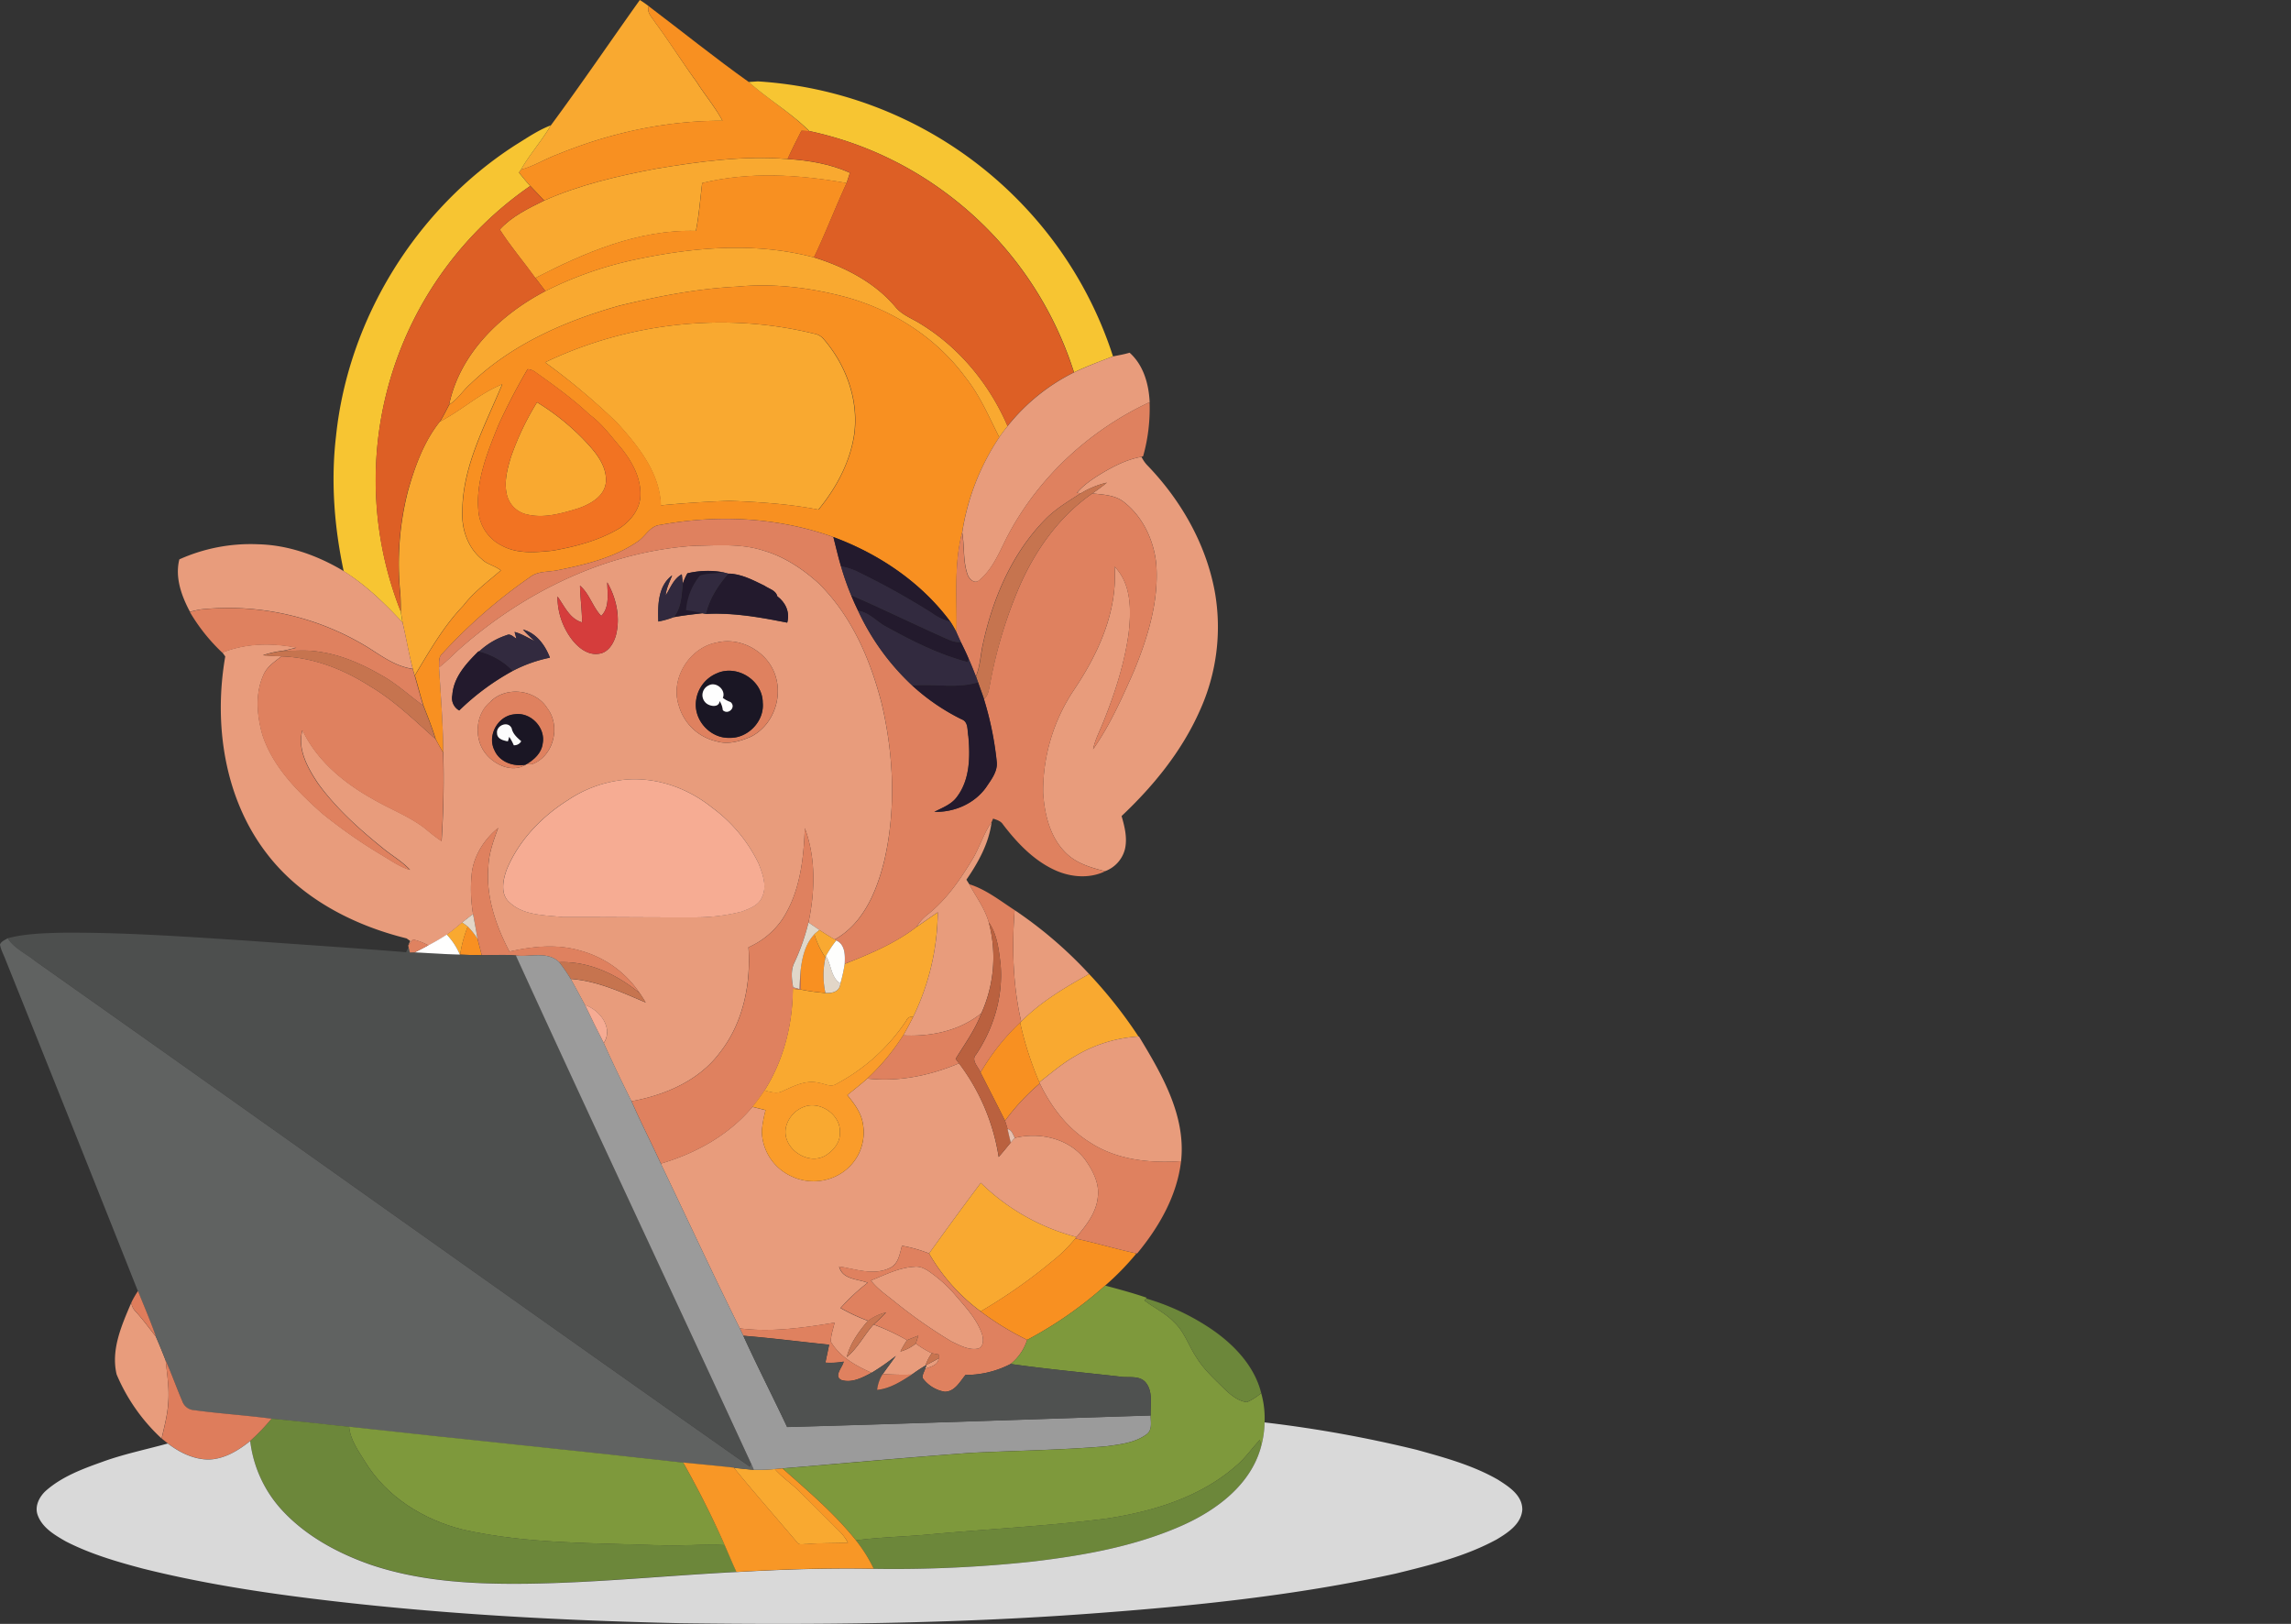 <svg xmlns="http://www.w3.org/2000/svg" viewBox="0 0 894.13 633.72"><rect x="0" y="0" width="894.13" height="633.72" fill="#333333" stroke="none"/><defs><style>.cls-1{fill:#f9a930;}.cls-2{fill:#f89021;}.cls-3{fill:#f7c532;}.cls-4{fill:#dd5f25;}.cls-5{fill:#e89c7c;}.cls-6{fill:#f27322;}.cls-7{fill:#df815f;}.cls-8{fill:#c6744f;}.cls-9{fill:#231a2d;}.cls-10{fill:#322a3f;}.cls-11{fill:#22192c;}.cls-12{fill:#31293e;}.cls-13{fill:#d53d3c;}.cls-14{fill:#1a1624;}.cls-15{fill:#fefefe;}.cls-16{fill:#fcfcfc;}.cls-17{fill:#f6ac93;}.cls-18{fill:#e2d6c8;}.cls-19{fill:#e0d7c9;}.cls-20{fill:#ba613f;}.cls-21{fill:#f9a931;}.cls-22{fill:#4d4f4e;}.cls-23{fill:#fffffe;}.cls-24{fill:#606261;}.cls-25{fill:#df8260;}.cls-26{fill:#fefefd;}.cls-27{fill:#9b9b9b;}.cls-28{fill:#f6ab93;}.cls-29{fill:#fa9c2a;}.cls-30{fill:#e6c0af;}.cls-31{fill:#7e993c;}.cls-32{fill:#df7d5c;}.cls-33{fill:#6c873a;}.cls-34{fill:#c87652;}.cls-35{fill:#4f5150;}.cls-36{fill:#cb7854;}.cls-37{fill:#c77450;}.cls-38{fill:#de7d5c;}.cls-39{fill:#df815e;}.cls-40{fill:#d9d9d9;}.cls-41{fill:#f89726;}</style></defs><g id="Layer_2" data-name="Layer 2"><g id="Layer_1-2" data-name="Layer 1"><path class="cls-1" d="M215,48.91C226.87,32.84,238.11,16.28,249.71,0a37.81,37.81,0,0,1,3.5,2.44c-.94,2.34,1.17,4.18,2.26,6,5.72,7.7,10.8,15.84,16.43,23.6,3.23,5.12,7.2,9.74,10.06,15.09-22-.07-43.91,4.72-64.24,13.07-4.91,1.76-9.33,4.67-14.4,6C206.77,60.15,211.48,54.94,215,48.91Z"/><path class="cls-1" d="M256.35,65.8c16.82-2.8,34-5.13,51-3.73,8.32.51,16.71,1.91,24.36,5.37-.42,1.33-.84,2.65-1.3,4-18.58-3.3-37.89-4.52-56.38,0-.77,6.23-1.21,12.51-2.45,18.68-22.24-.61-43.27,8.37-62.66,18.37-4.54-6.36-9.69-12.33-13.87-18.91,4.69-5.17,11.13-8.23,17.28-11.29C226.37,72.06,241.36,68.61,256.35,65.8Z"/><path class="cls-1" d="M245.49,101.84c23.6-5.25,48.53-7.68,72.19-1.39,11.87,3.69,23.52,9.58,31.68,19.2,2.59,3.28,6.68,4.63,10.09,6.84,15.11,9.26,26.8,23.6,33.8,39.81-1.13,1.41-2.23,2.85-3.25,4.35-4.05-8-7.58-16.39-13.25-23.44-11.32-15.44-28.32-26.25-46.69-31.29-13.74-3.66-28.13-5.45-42.33-4.06-15.57.75-30.92,3.79-46,7.41-21.24,6-42.19,15.13-58.23,30.64-2.89,2.51-4.92,6-8.2,8,4.18-20,20.09-35.2,37.6-44.33A144.24,144.24,0,0,1,245.49,101.84Z"/><path class="cls-1" d="M212.75,141.41c32.33-15.49,70.14-19.77,105-11.17a6.13,6.13,0,0,1,3.8,2.25c8.59,10,13.53,23.5,11.83,36.73-1.53,11-7,21.13-14,29.66-11.44-2.22-23.09-3-34.72-3.42q-13.41.45-26.77,1.75c-.41-12.74-8.86-23.13-17-32.14A260.2,260.2,0,0,0,212.75,141.41Z"/><path class="cls-1" d="M171.67,164.52c8.4-4.32,15.48-11,24.29-14.55-6.58,15.87-15.36,31.65-15.54,49.29-.39,7,2,14.32,7.49,18.86,2.07,2.18,5.28,2.59,7.5,4.5-5.06,4.36-10.51,8.38-14.62,13.73-7.72,8.05-13.24,17.79-18.95,27.27-.18-.64-.55-1.92-.73-2.57-1.57-6-2.6-12.11-4-18.13-.22-1.45-.45-2.89-.68-4.33,0-2.43,0-4.87-.21-7.29a114.6,114.6,0,0,1,3-39.65C161.91,182.09,165.39,172.37,171.67,164.52Z"/><path class="cls-1" d="M199.47,178.19A107.67,107.67,0,0,1,209.59,157a92.61,92.61,0,0,1,18,14.34c4.37,4.57,9.37,10.06,8.88,16.85-.51,5.55-6.07,8.56-10.77,10.21-6.33,1.91-13.08,3.94-19.71,2.44a10.31,10.31,0,0,1-8.13-7.58C196.59,188.2,198,183,199.47,178.19Z"/><path class="cls-1" d="M357.62,361.79c2.81-1.89,5.56-3.86,8.36-5.75a95,95,0,0,1-9.6,40.82,2.2,2.2,0,0,0-2.64,1.4A74.71,74.71,0,0,1,326.46,423c-2.18,1.49-4.63-.1-6.91-.42-5-1.24-9.79,1.28-14.22,3.3-2.26,1.12-4.73.23-7-.3,7.48-11.78,11-25.81,11.08-39.7l3.06.28a76.59,76.59,0,0,0,9.66,1.34c2.76.22,5.56-.48,5.87-3.67a60.92,60.92,0,0,0,1.66-7.67C339.42,372.3,349.23,368.2,357.62,361.79Z"/><path class="cls-1" d="M174.36,364.7c2.1-1.46,4-3.14,6-4.74q1.11.78,2.22,1.62a49.5,49.5,0,0,0-3,11h-.09A26.31,26.31,0,0,0,174.36,364.7Z"/><path class="cls-1" d="M398.54,398.63c7.68-7.69,17.08-13.29,26.51-18.53a176.89,176.89,0,0,1,19.27,24.39,54.45,54.45,0,0,0-24.63,7.62c-5.07,2.86-9.48,6.69-14.06,10.25a129.1,129.1,0,0,1-7.5-23.32Z"/><path class="cls-1" d="M315.06,431.55c6.1-1.34,13.31,4.14,12.72,10.67.13,3.63-2.52,6.72-5.4,8.6-6.86,4.32-17.1-2.58-15.71-10.58A11.21,11.21,0,0,1,315.06,431.55Z"/><path class="cls-1" d="M362.6,489.15q9.94-13.87,20.19-27.55a83.47,83.47,0,0,0,37.35,21.13l-.47.59a55.72,55.72,0,0,1-9,8.87,206.47,206.47,0,0,1-27.93,19.57A74.17,74.17,0,0,1,362.6,489.15Z"/><path class="cls-1" d="M286.4,572.78c2.59.28,5.18.58,7.79.79a75.15,75.15,0,0,0,8.21-.27c3,3.38,6.86,5.91,10.06,9.13q7.8,7.76,15.56,15.55a17.35,17.35,0,0,1,2.91,4.07c-5.41.24-10.83.08-16.22.54-1.19-.09-2.78.53-3.59-.66C302.88,592.21,294.45,582.65,286.4,572.78Z"/><path class="cls-2" d="M255.47,8.44c-1.09-1.82-3.2-3.66-2.26-6,13,9.83,25.72,20.1,39,29.55,7.54,6.8,16.44,11.94,23.58,19.19l-3-.14c-1.87,3.64-3.72,7.29-5.39,11-17.08-1.4-34.22.93-51,3.73-15,2.81-30,6.26-44,12.47-1.8-1.91-3.65-3.77-5.44-5.69-1.56-1.67-3-3.46-4.41-5.24l.8-1.14c5.07-1.33,9.49-4.24,14.4-6,20.33-8.35,42.22-13.14,64.24-13.07-2.86-5.35-6.83-10-10.06-15.09C266.27,24.28,261.19,16.14,255.47,8.44Z"/><path class="cls-2" d="M274.07,71.42c18.49-4.54,37.8-3.32,56.38,0C326,81,322.26,90.92,317.68,100.45c-23.66-6.29-48.59-3.86-72.19,1.39a144.24,144.24,0,0,0-32.63,11.76c-1.3-1.71-2.61-3.42-3.9-5.13,19.39-10,40.42-19,62.66-18.37C272.86,83.93,273.3,77.65,274.07,71.42Z"/><path class="cls-2" d="M287.73,111.86c14.2-1.39,28.59.4,42.33,4.06,18.37,5,35.37,15.85,46.69,31.29,5.67,7,9.2,15.43,13.25,23.44a92,92,0,0,0-14.5,37.16c-3.29,12.75-1.9,26-2.18,39a39.9,39.9,0,0,0-2.4-4.17c-11.37-15.36-27.87-26.47-45.68-33.06-21.57-7.74-45.16-8.86-67.61-4.73-4,.39-5.7,4.52-8.79,6.51-9.21,6.32-20.28,8.95-31.07,11.14-3.7.81-7.92.26-11,2.77a204.59,204.59,0,0,0-34.16,29.81c-1.57,1.37-1.16,3.58-1.27,5.43.72,11.06,1.57,22.13,1.68,33.23-1.08-1.76-2.08-3.55-3-5.37-1.33-4.44-3.08-8.73-4.75-13.05-1.21-3.87-2.19-7.81-3.35-11.7,5.71-9.48,11.23-19.22,18.95-27.27,4.11-5.35,9.56-9.37,14.62-13.73-2.22-1.91-5.43-2.32-7.5-4.5-5.53-4.54-7.88-11.88-7.49-18.86.18-17.64,9-33.42,15.54-49.29-8.81,3.56-15.89,10.23-24.29,14.55,1.32-2.13,2.41-4.38,3.59-6.59,3.28-2.07,5.31-5.51,8.2-8,16-15.51,37-24.69,58.23-30.64C256.81,115.65,272.16,112.61,287.73,111.86Zm-75,29.55A260.2,260.2,0,0,1,241,165.07c8.15,9,16.6,19.4,17,32.14q13.35-1.32,26.77-1.75c11.63.44,23.28,1.2,34.72,3.42,7-8.53,12.42-18.65,14-29.66,1.7-13.23-3.24-26.72-11.83-36.73a6.13,6.13,0,0,0-3.8-2.25C282.89,121.64,245.08,125.92,212.75,141.41Zm-6.84,2.67A237.27,237.27,0,0,0,194.47,166c-4.25,10.57-8.82,21.67-7.76,33.29A16.54,16.54,0,0,0,196,213c6,3.25,13.09,2.58,19.61,1.92,9.07-1.59,18.21-4,26.16-8.74,4.32-2.84,8.05-7.46,8.17-12.83.24-7-3.37-13.37-7.62-18.62-3.89-4.47-7.36-9.38-12.21-12.88-6.57-6.22-13.94-11.5-21.29-16.73A5.47,5.47,0,0,0,205.91,144.08Z"/><path class="cls-2" d="M179.57,372.54a49.5,49.5,0,0,1,3-11,28.3,28.3,0,0,1,3.81,4.84c.53,2.13,1.08,4.24,1.64,6.36C185.22,372.74,182.39,372.67,179.57,372.54Z"/><path class="cls-2" d="M312.52,378.13c.61-4.84,1.83-9.92,5.31-13.55a33.77,33.77,0,0,0,4.32,9.12,32,32,0,0,0,0,13.77,76.59,76.59,0,0,1-9.66-1.34C312.42,383.46,312.36,380.79,312.52,378.13Z"/><path class="cls-2" d="M382.68,418.53A88,88,0,0,1,398.13,399a129.1,129.1,0,0,0,7.5,23.32l.21.45a83.64,83.64,0,0,0-13.59,14.6C389.11,431.09,385.88,424.82,382.68,418.53Z"/><path class="cls-2" d="M419.67,483.32c8,1.68,15.86,4.11,23.88,5.82a105,105,0,0,1-12.23,12.55,153.2,153.2,0,0,1-30.44,21.19,112.89,112.89,0,0,1-18.17-11.12,206.47,206.47,0,0,0,27.93-19.57A55.72,55.72,0,0,0,419.67,483.32Z"/><path class="cls-3" d="M292.21,32l3.54-.24A156.23,156.23,0,0,1,402,83a154.05,154.05,0,0,1,32.38,56.06c-5.12,2-10.28,3.85-15.2,6.26a139.88,139.88,0,0,0-52-71.49,137,137,0,0,0-51.32-22.69C308.65,43.93,299.75,38.79,292.21,32Z"/><path class="cls-3" d="M201.18,56.59c4.48-2.76,8.86-5.8,13.8-7.68-3.5,6-8.21,11.24-11.66,17.29l-.8,1.14c1.42,1.78,2.85,3.57,4.41,5.24a139.4,139.4,0,0,0-50.54,166c.23,1.44.46,2.88.68,4.33-6.92-7.46-14.28-14.59-22.93-20-3.68-17.27-5.07-35.12-3-52.7C135.9,124.36,162.46,81.49,201.18,56.59Z"/><path class="cls-4" d="M312.78,51l3,.14a137,137,0,0,1,51.32,22.69,139.88,139.88,0,0,1,52,71.49,76.48,76.48,0,0,0-25.89,20.94c-7-16.21-18.69-30.55-33.8-39.81-3.41-2.21-7.5-3.56-10.09-6.84-8.16-9.62-19.81-15.51-31.68-19.2,4.58-9.53,8.33-19.44,12.77-29,.46-1.31.88-2.63,1.3-4-7.65-3.46-16-4.86-24.36-5.37C309.06,58.33,310.91,54.68,312.78,51Z"/><path class="cls-4" d="M151.93,149.31a139.71,139.71,0,0,1,55-76.73c1.79,1.92,3.64,3.78,5.44,5.69-6.15,3.06-12.59,6.12-17.28,11.29,4.18,6.58,9.33,12.55,13.87,18.91,1.29,1.71,2.6,3.42,3.9,5.13-17.51,9.13-33.42,24.37-37.6,44.33-1.18,2.21-2.27,4.46-3.59,6.59-6.28,7.85-9.76,17.57-12.53,27.13a114.6,114.6,0,0,0-3,39.65c.2,2.42.16,4.86.21,7.29A139.21,139.21,0,0,1,151.93,149.31Z"/><path class="cls-5" d="M434.34,139.1c2.17-.46,4.37-.8,6.52-1.46,5.43,4.83,7.5,12.26,7.83,19.3-23.79,11.07-44.05,29.9-56,53.31-2.9,5.8-5.5,12.15-10.68,16.33-1.74,1.38-3.8-.72-4.35-2.36-1.85-5.26-1.16-11-2.12-16.41A92,92,0,0,1,390,170.65c1-1.5,2.12-2.94,3.25-4.35a76.48,76.48,0,0,1,25.89-20.94C424.06,143,429.22,141.05,434.34,139.1Z"/><path class="cls-5" d="M430.13,184.64c4.79-2.83,9.84-5.42,15.38-6.35a12.76,12.76,0,0,0,2.06,3.08c13.14,13.54,23,30.64,26.5,49.3a78.9,78.9,0,0,1-5.93,46.92c-7,15.68-18,29.17-30.41,40.87,1.22,4.19,2.32,8.65,1.29,13a12.42,12.42,0,0,1-7.75,8.52c-5.45-1.39-11.14-3-15.25-7.11-6.25-6.1-8.38-15.1-8.92-23.53A70.94,70.94,0,0,1,419,269.45c9.59-14.21,17.23-30.79,16-48.34,6.69,6.92,6.51,17.29,5.47,26.2-1.63,11.7-5.28,23-9.67,33.95-1.42,3.7-3.38,7.21-4.18,11.12,6.61-9.37,11.28-20,15.92-30.44,5.45-13.25,9.86-27.51,8.71-42-.94-9-5.12-18.08-12.31-23.8-3.51-3-8.26-3.09-12.6-3.59,1.94-1.32,3.84-2.71,5.66-4.21a35.1,35.1,0,0,0-10.14,4.16l-1.5-.2C423.05,189.11,426.59,186.81,430.13,184.64Z"/><path class="cls-5" d="M70,218.29a67.79,67.79,0,0,1,30.76-5.89c11.85.28,23.31,4.43,33.4,10.48,8.65,5.45,16,12.58,22.93,20,1.44,6,2.47,12.14,4,18.13-6.4-.91-11.72-4.7-17-8.09a104.15,104.15,0,0,0-65.52-15.13c-1.5.22-3,.59-4.44.94C70.85,232.58,68.21,225.33,70,218.29Z"/><path class="cls-5" d="M179.52,253.08c25.29-22.27,57.33-37.85,91.25-40.08,9.09-.14,18.47-1,27.27,1.89,8,2.34,15.18,7.08,21.35,12.66,13,12.72,20.36,29.95,24.77,47.32,4.63,19.84,5.58,40.81,1,60.76-2.9,11.92-8.12,24.74-19.39,31-2-1.15-4-2.38-6-3.71L315.54,360c2.54-12.08,2.94-25.12-1.44-36.81-.45,12.3-1.92,25.21-8.9,35.72a31.2,31.2,0,0,1-13.1,10.77c1,14.33-2.07,29.5-11.09,41-8.11,11-21.45,16.7-34.57,19.08-3.73-7.5-7.35-15-10.8-22.67,3.86-6-1.54-12.93-7.35-14.89-1.86-3.39-3.65-6.82-5.57-10.17,10.36.77,19.86,5.18,29.28,9.2-.75-1.22-1.49-2.44-2.31-3.6a40.75,40.75,0,0,0-22.86-16.53c-9.13-2.78-18.85-1.82-28,.27-5.29-10.15-9.25-21.48-8.22-33.09.17-5.29,2-10.27,3.83-15.18-5.33,4.35-9.4,10.57-10.29,17.48a59.05,59.05,0,0,0,.48,16.15c-1.43,1.07-2.85,2.16-4.24,3.28-2,1.6-3.92,3.28-6,4.74a80.63,80.63,0,0,1-7.19,4.19,22.64,22.64,0,0,0-6.1-2.31L159.31,369l.78-1.8-1.42-1c-21-5.18-41.42-15.8-54.69-33.29-16.5-21.54-20.63-50.48-16.07-76.73l-1.11-1.56c9.16-3.66,19.31-3.81,28.89-1.91-1.72.43-3.43.87-5.16,1.22a38.51,38.51,0,0,0-7.89,1.76c2.41.2,4.82.3,7.25.4-2.62,2.06-5.64,4-7,7.17-3.35,7.31-2.61,15.79-.5,23.35,4.05,12.53,13.66,22.15,23.26,30.71a199.15,199.15,0,0,0,23.51,16.43c3.53,2.1,6.92,4.54,10.91,5.72-3.19-3.45-7.34-5.74-10.91-8.74-9.17-7.4-18.05-15.42-25-25-4-6-8.17-13.34-6.1-20.82,5.61,11.85,16.1,20.53,27.34,26.81,6.9,4.06,14.58,6.83,20.89,11.86a68.76,68.76,0,0,0,6.07,4.66c.73-11.52,1-23.05.65-34.58-.11-11.1-1-22.17-1.68-33.23C174.21,258.23,176.77,255.55,179.52,253.08Zm88.76-29.34a22.21,22.21,0,0,0-1.81,4c-.09-.9-.28-2.69-.37-3.59-3.25,1.73-4.41,5.34-6.3,8.22.26-2.76,1.55-5.24,2.52-7.8-5.56,4.09-5.62,11.73-5.39,18a34,34,0,0,0,6-1.69c3.7-.7,7.45-1.1,11.19-1.53l1.35.27c10.7-.58,21.3,1.33,31.76,3.39,1.15-4-.63-7.85-3.87-10.27-.54-2.32-3.2-2.9-4.93-4.09-4.42-2.18-9.34-4.79-14.21-4.76l-2.08-.54A34,34,0,0,0,268.28,223.74ZM237,227.26c.05,4.3,1,9.84-2.36,13.1-3.34-3.49-4.57-8.65-8.28-11.8.11,4.78.77,9.53.81,14.32-4.87-1.37-6.87-6.38-9.59-10.1a27.46,27.46,0,0,0,5.7,16.87c2.49,3.14,6.16,6.15,10.45,5.47,3.57-.4,5.73-3.94,6.63-7.11C242.21,241,240.56,233.45,237,227.26ZM204.1,245.69a43.18,43.18,0,0,0,4.61,4.46c-2.62-1.19-5.06-2.82-7.88-3.53l.72,2.61c-1.15-.62-2.32-2.09-3.73-1.39a28.71,28.71,0,0,0-10.82,6.4l-.24-.08c-4.72,4.7-9.77,10.12-10.22,17.12a5.49,5.49,0,0,0,2.69,6,95.24,95.24,0,0,1,20.87-15.44,54.8,54.8,0,0,1,14.52-5.16C212.81,251.83,209.3,247,204.1,245.69Zm76,5c-10.83,1.77-18.6,14-15.22,24.49a19.86,19.86,0,0,0,14.91,14.17c4.45,1.32,9.13-.07,13.25-1.83,8.29-4.16,12.37-14.5,9.76-23.29C300.13,254.75,289.64,248.55,280.08,250.66Zm-88.73,23.2c-5.75,4.69-6.48,14.07-2.07,19.9,3.42,4.57,10.47,7.95,15.78,4.67l.39-.22,2.1,0c8.52-3,11.43-14.86,6-21.89C209,269,197.45,267.65,191.35,273.86ZM241,304.65a47.94,47.94,0,0,0-19.33,7.55c-10.3,6.48-19.21,15.73-23.9,27.07-1.49,4.06-2.65,9.67,1.09,12.89,5.56,5.19,13.73,4.9,20.81,5.71,17-.06,34,.16,51,.1a73.22,73.22,0,0,0,18.7-2.22c3.09-1.15,6.77-2.43,8.06-5.79,2-4.2.16-8.93-1.38-13a58.78,58.78,0,0,0-18.21-21.88C267.65,306.91,254.13,302.47,241,304.65Z"/><path class="cls-5" d="M380,334.53c2.49-4.5,4.05-9.47,7-13.75-1,8.23-5.19,15.78-9.83,22.52l1.12,1.76c2.61,4.89,6.05,9.36,7.6,14.8A53,53,0,0,1,383,395.4c-8.53,6.94-19.75,9.21-30.52,8.66,1.4-2.34,2.65-4.78,3.9-7.2A95,95,0,0,0,366,356c-2.8,1.89-5.55,3.86-8.36,5.75a18.81,18.81,0,0,1,4.64-5.06C369.72,350.73,375.14,342.68,380,334.53Z"/><path class="cls-5" d="M396,355.18a164.21,164.21,0,0,1,29.06,24.92c-9.43,5.24-18.83,10.84-26.51,18.53C395.29,384.44,394.89,369.65,396,355.18Z"/><path class="cls-5" d="M419.69,412.11a54.45,54.45,0,0,1,24.63-7.62l.2,0c8.86,14.67,18.38,30.81,16.43,48.65-12.21.88-25.2-.48-35.64-7.36-8.7-5.41-15.1-13.8-19.47-22.95l-.21-.45C410.21,418.8,414.62,415,419.69,412.11Z"/><path class="cls-5" d="M338.49,420.9c12.25,1.37,24.53-1.16,35.79-5.94a81.19,81.19,0,0,1,15.48,36.55c1.63-1.83,3.15-3.75,4.71-5.64l1.56-1.8c9.71-2.39,21.26.18,27.47,8.46,3,4.23,5.68,9.29,4.95,14.65-.58,6.09-4.52,11-8.31,15.55a83.47,83.47,0,0,1-37.35-21.13q-10.25,13.66-20.19,27.55a52.78,52.78,0,0,0-10.59-3c-.85,3.12-1.35,7-4.62,8.62-6.36,3.15-13.38.51-19.9-.52,1.21,5.11,7.14,4.8,11.1,6.35A78.72,78.72,0,0,0,328,510.46a72.34,72.34,0,0,0,10.72,5c-3.54,4.16-6.89,8.77-8.26,14.15,4.31-3.51,6.8-8.61,10.46-12.71A84.37,84.37,0,0,1,354,523a33,33,0,0,0-2.57,4.42,16.56,16.56,0,0,0,6-3.1,36.9,36.9,0,0,0,6.23,3.77,17.77,17.77,0,0,0-2.43,4.7c1.75-.82,3.45-1.74,5.12-2.69-.21,2.69-3.23,3.3-5.29,4.06l.53-1.5a64.31,64.31,0,0,0-5.73,3.77c-3.79.13-7.59,0-11.37-.18,1.68-2.4,3.46-4.73,5.14-7.13a88.75,88.75,0,0,1-9.48,6.61c-6.09-2.71-12.42-6.21-15.89-12.13,0-2.55.92-5,1.46-7.43-12.21,2-24.63,3.81-37,2.23-10.57-21.3-20.56-42.88-30.84-64.31,13.65-4,26.55-11.12,35.77-22.13l5.15,1.28a47.41,47.41,0,0,0-1.47,8.11A19.69,19.69,0,0,0,308.79,459a20.23,20.23,0,0,0,19.58-1.17,18.91,18.91,0,0,0,8.35-19.65c-.74-4.19-3.44-7.61-6-10.84C333.31,425.22,336,423.15,338.49,420.9Z"/><path class="cls-5" d="M339.91,499.7c5.47-2.17,10.85-5,16.84-5.34,2.69-.38,5.09,1.2,7.13,2.74a52.81,52.81,0,0,1,8.82,8.14c4,4.7,8.47,9.37,10.55,15.34.59,1.9.81,5-1.55,5.72-3.64.71-7.09-1.3-10.28-2.77a192.71,192.71,0,0,1-22.31-15.62C345.92,505.31,342.44,503,339.91,499.7Z"/><path class="cls-5" d="M45.52,536.37c-2.31-9.69,2-19.27,5.72-28a6.24,6.24,0,0,0,1.8,3.57c2.78,3.05,5.18,6.41,7.77,9.63q2,4.62,3.85,9.37c.56,5.39,1.43,10.8,1,16.24-.26,4.82-1.54,9.5-2.6,14.19A72.34,72.34,0,0,1,45.52,536.37Z"/><path class="cls-6" d="M205.91,144.08a5.47,5.47,0,0,1,2.92,1c7.35,5.23,14.72,10.51,21.29,16.73,4.85,3.5,8.32,8.41,12.21,12.88,4.25,5.25,7.86,11.67,7.62,18.62-.12,5.37-3.85,10-8.17,12.83-7.95,4.79-17.09,7.15-26.16,8.74C209.1,215.53,202,216.2,196,213a16.54,16.54,0,0,1-9.3-13.67c-1.06-11.62,3.51-22.72,7.76-33.29A237.27,237.27,0,0,1,205.91,144.08Zm-6.44,34.11c-1.5,4.81-2.88,10-1.59,15A10.31,10.31,0,0,0,206,200.8c6.63,1.5,13.38-.53,19.71-2.44,4.7-1.65,10.26-4.66,10.77-10.21.49-6.79-4.51-12.28-8.88-16.85a92.61,92.61,0,0,0-18-14.34A107.67,107.67,0,0,0,199.47,178.19Z"/><path class="cls-7" d="M392.65,210.25c12-23.41,32.25-42.24,56-53.31a68.66,68.66,0,0,1-2.51,21.1l-.67.25c-5.54.93-10.59,3.52-15.38,6.35-3.54,2.17-7.08,4.47-9.8,7.66l1.5.2c-4.78,3.1-9.75,6-13.77,10.11-13,13.17-20.51,30.72-24.4,48.59-1,4.25-1.06,8.71-2.77,12.77-.88-2.28-1.82-4.53-2.78-6.78s-2-4.47-3.11-6.67c-.59-1.23-1.14-2.47-1.68-3.71.28-13-1.11-26.25,2.18-39,1,5.44.27,11.15,2.12,16.41.55,1.64,2.61,3.74,4.35,2.36C387.15,222.4,389.75,216.05,392.65,210.25Z"/><path class="cls-7" d="M398,228.57c6.21-14.11,15.55-27.18,28.33-36,4.34.5,9.09.6,12.6,3.59,7.19,5.72,11.37,14.76,12.31,23.8,1.15,14.49-3.26,28.75-8.71,42-4.64,10.45-9.31,21.07-15.92,30.44.8-3.91,2.76-7.42,4.18-11.12,4.39-10.93,8-22.25,9.67-33.95,1-8.91,1.22-19.28-5.47-26.2,1.22,17.55-6.42,34.13-16,48.34a70.94,70.94,0,0,0-11.86,39.91c.54,8.43,2.67,17.43,8.92,23.53,4.11,4.07,9.8,5.72,15.25,7.11-6.24,3-13.65,2.31-19.79-.55-8.24-3.84-14.64-10.63-20.08-17.75-.86-1.35-2.43-1.79-3.85-2.26-.14.34-.43,1-.58,1.34-2.92,4.28-4.48,9.25-7,13.75-4.86,8.15-10.28,16.2-17.74,22.2a18.81,18.81,0,0,0-4.64,5.06c-8.39,6.41-18.2,10.51-27.95,14.34.17-3.3.26-7.56-3.29-9.17l-.57-.34c11.27-6.25,16.49-19.07,19.39-31,4.54-19.95,3.59-40.92-1-60.76-4.41-17.37-11.81-34.6-24.77-47.32-6.17-5.58-13.3-10.32-21.35-12.66-8.8-2.86-18.18-2-27.27-1.89-33.92,2.23-66,17.81-91.25,40.08-2.75,2.47-5.31,5.15-8.22,7.43.11-1.85-.3-4.06,1.27-5.43a204.59,204.59,0,0,1,34.16-29.81c3.12-2.51,7.34-2,11-2.77,10.79-2.19,21.86-4.82,31.07-11.14,3.09-2,4.8-6.12,8.79-6.51,22.45-4.13,46-3,67.61,4.73,1,3.82,1.86,7.67,3,11.46a104.08,104.08,0,0,0,3.94,11.25q1.27,3.08,2.73,6.07A93.76,93.76,0,0,0,356,267.5a82.4,82.4,0,0,0,19.28,13.22c2.73,1,2.15,4.28,2.62,6.57.74,8,.63,17-4.44,23.67-2.14,3-5.7,4.24-8.83,5.86,7.75.22,15.59-3.15,20.17-9.52,2-3,4.59-6.21,4.18-10a126.9,126.9,0,0,0-5-24.47c1.78-1.45,1.92-3.81,2.38-5.88A177.62,177.62,0,0,1,398,228.57Z"/><path class="cls-7" d="M78.56,237.83A104.15,104.15,0,0,1,144.08,253c5.31,3.39,10.63,7.18,17,8.09.18.65.55,1.93.73,2.57,1.16,3.89,2.14,7.83,3.35,11.7-5.17-3.7-9.83-8.09-15.34-11.29-7.76-4.53-16.11-8.39-25.07-9.67-4.71-.88-9.5-.36-14.25-.38,1.73-.35,3.44-.79,5.16-1.22-9.58-1.9-19.73-1.75-28.89,1.91a71.61,71.61,0,0,1-12.68-15.9C75.59,238.42,77.06,238.05,78.56,237.83Z"/><path class="cls-7" d="M280.08,250.66c9.56-2.11,20.05,4.09,22.7,13.54,2.61,8.79-1.47,19.13-9.76,23.29-4.12,1.76-8.8,3.15-13.25,1.83a19.86,19.86,0,0,1-14.91-14.17C261.48,264.63,269.25,252.43,280.08,250.66Zm0,12a13.32,13.32,0,0,0-8.49,12.6c.08,6.86,6.23,12.91,13.12,12.7,7.21.21,13.69-6.54,13-13.77C297.64,265.63,287.91,259.37,280.08,262.63Z"/><path class="cls-7" d="M109.89,256.14c12.32.38,24.12,5,34.43,11.58,9.51,5.6,17.43,13.36,25.62,20.65,1,1.82,2,3.61,3,5.37.36,11.53.08,23.06-.65,34.58a68.76,68.76,0,0,1-6.07-4.66c-6.31-5-14-7.8-20.89-11.86-11.24-6.28-21.73-15-27.34-26.81-2.07,7.48,2.08,14.79,6.1,20.82,7,9.55,15.85,17.57,25,25,3.57,3,7.72,5.29,10.91,8.74-4-1.18-7.38-3.62-10.91-5.72a199.15,199.15,0,0,1-23.51-16.43c-9.6-8.56-19.21-18.18-23.26-30.71-2.11-7.56-2.85-16,.5-23.35C104.25,260.13,107.27,258.2,109.89,256.14Z"/><path class="cls-7" d="M191.35,273.86c6.1-6.21,17.63-4.88,22.25,2.49,5.38,7,2.47,18.9-6,21.89l-2.1,0c3-1.75,5.82-4.32,6.32-7.93,1.3-6.28-4.66-12.55-11-11.54-6.5.58-10.79,8.33-7.75,14.13,2,4.56,7.37,6.33,12,5.56-5.31,3.28-12.36-.1-15.78-4.67C184.87,287.93,185.6,278.55,191.35,273.86Z"/><path class="cls-7" d="M184.14,340.53c.89-6.91,5-13.13,10.29-17.48-1.8,4.91-3.66,9.89-3.83,15.18-1,11.61,2.93,22.94,8.22,33.09,9.16-2.09,18.88-3.05,28-.27a40.75,40.75,0,0,1,22.86,16.53c-8.83-7.27-19.74-12.53-31.43-12.09-4.62-4.44-11.29-1.92-16.93-2.6-4.42-.44-8.85-.09-13.28-.11-.56-2.12-1.11-4.23-1.64-6.36-.61-3.24-1.15-6.5-1.79-9.74A59.05,59.05,0,0,1,184.14,340.53Z"/><path class="cls-7" d="M314.1,323.16c4.38,11.69,4,24.73,1.44,36.81a82.19,82.19,0,0,1-5.49,15.61c-1.52,3-1.08,6.48-.52,9.66L312,386c.13-2.62.24-5.23.52-7.83-.16,2.66-.1,5.33,0,8l-3.06-.28c-.05,13.89-3.6,27.92-11.08,39.7a77,77,0,0,1-4.69,6.39c-9.22,11-22.12,18.13-35.77,22.13-3.73-8.16-7.85-16.14-11.44-24.36,13.12-2.38,26.46-8.06,34.57-19.08,9-11.48,12.11-26.65,11.09-41a31.2,31.2,0,0,0,13.1-10.77C312.18,348.37,313.65,335.46,314.1,323.16Z"/><path class="cls-7" d="M385.86,359.86c-1.55-5.44-5-9.91-7.6-14.8,6.5,2,12.05,6.43,17.73,10.12-1.1,14.47-.7,29.26,2.55,43.45l-.41.41a88,88,0,0,0-15.45,19.49c-.85-2.22-3.83-4.73-1.74-7,6.91-10.29,10.63-22.81,9.56-35.23C389.83,370.63,389.19,364.63,385.86,359.86Z"/><path class="cls-7" d="M352.48,404.06c10.77.55,22-1.72,30.52-8.66-2.42,6.44-6.47,12-10.05,17.82l1.33,1.74c-11.26,4.78-23.54,7.31-35.79,5.94A86.88,86.88,0,0,0,352.48,404.06Z"/><path class="cls-7" d="M392.25,437.41a83.64,83.64,0,0,1,13.59-14.6c4.37,9.15,10.77,17.54,19.47,22.95,10.44,6.88,23.43,8.24,35.64,7.36-1.59,13.56-8.6,25.73-17.17,36.07l-.23-.05c-8-1.71-15.86-4.14-23.88-5.82l.47-.59c3.79-4.51,7.73-9.46,8.31-15.55.73-5.36-2-10.42-4.95-14.65-6.21-8.28-17.76-10.85-27.47-8.46-.67-1.37-1.13-3.12-2.81-3.51C392.92,439.49,392.58,438.44,392.25,437.41Z"/><path class="cls-7" d="M352,486.17a52.78,52.78,0,0,1,10.59,3,74.17,74.17,0,0,0,20.11,22.61,112.89,112.89,0,0,0,18.17,11.12,19.67,19.67,0,0,1-6.43,9.37,37.94,37.94,0,0,1-17.63,4.29c-2.19,2.64-4.2,6.58-8.13,6.55a13.37,13.37,0,0,1-8.53-5.25c-.35-1.3.58-2.49.9-3.7,2.06-.76,5.08-1.37,5.29-4.06v-1.52l-2.69-.49a36.9,36.9,0,0,1-6.23-3.77c.32-1,.66-2.06,1-3.08-1.49.57-3,1.12-4.42,1.76A84.37,84.37,0,0,0,341,516.86a55.05,55.05,0,0,0,4.84-4.7,20,20,0,0,0-7,3.26,72.34,72.34,0,0,1-10.72-5,78.72,78.72,0,0,1,10.56-9.84c-4-1.55-9.89-1.24-11.1-6.35,6.52,1,13.54,3.67,19.9.52C350.66,493.2,351.16,489.29,352,486.17Zm-12.1,13.53c2.53,3.29,6,5.61,9.2,8.21a192.71,192.71,0,0,0,22.31,15.62c3.19,1.47,6.64,3.48,10.28,2.77,2.36-.75,2.14-3.82,1.55-5.72-2.08-6-6.51-10.64-10.55-15.34a52.81,52.81,0,0,0-8.82-8.14c-2-1.54-4.44-3.12-7.13-2.74C350.76,494.7,345.38,497.53,339.91,499.7Z"/><path class="cls-7" d="M288.72,518.38c12.37,1.58,24.79-.26,37-2.23-.54,2.45-1.48,4.88-1.46,7.43,3.47,5.92,9.8,9.42,15.89,12.13-3.54,1.88-7.59,4.06-11.7,2.84-3.28-1.45.37-5,.83-7.2a29.48,29.48,0,0,1-7.14.39c.48-2.32,1-4.63,1.45-7-11.16-1.13-22.29-2.58-33.47-3.48C289.66,520.32,289.19,519.34,288.72,518.38Z"/><path class="cls-8" d="M421.83,192.5A35.1,35.1,0,0,1,432,188.34c-1.82,1.5-3.72,2.89-5.66,4.21-12.78,8.84-22.12,21.91-28.33,36a177.62,177.62,0,0,0-11.57,38.37c-.46,2.07-.6,4.43-2.38,5.88-.75-2.21-1.57-4.38-2.33-6.57-.21-.57-.61-1.71-.81-2.28,1.71-4.06,1.81-8.52,2.77-12.77,3.89-17.87,11.43-35.42,24.4-48.59C412.08,198.51,417.05,195.6,421.83,192.5Z"/><path class="cls-8" d="M110.53,254c4.75,0,9.54-.5,14.25.38,9,1.28,17.31,5.14,25.07,9.67,5.51,3.2,10.17,7.59,15.34,11.29,1.67,4.32,3.42,8.61,4.75,13.05-8.19-7.29-16.11-15.05-25.62-20.65-10.31-6.54-22.11-11.2-34.43-11.58-2.43-.1-4.84-.2-7.25-.4A38.51,38.51,0,0,1,110.53,254Z"/><path class="cls-8" d="M218.26,375.49c11.69-.44,22.6,4.82,31.43,12.09.82,1.16,1.56,2.38,2.31,3.6-9.42-4-18.92-8.43-29.28-9.2A76.06,76.06,0,0,0,218.26,375.49Z"/><path class="cls-9" d="M325.24,209.58c17.81,6.59,34.31,17.7,45.68,33.06a20.11,20.11,0,0,1-7.23-3.4,300.46,300.46,0,0,0-29.6-16.4,26.14,26.14,0,0,0-5.86-1.8C327.1,217.25,326.23,213.4,325.24,209.58Z"/><path class="cls-9" d="M284.23,223.83c4.87,0,9.79,2.58,14.21,4.76,1.73,1.19,4.39,1.77,4.93,4.09,3.24,2.42,5,6.22,3.87,10.27-10.46-2.06-21.06-4-31.76-3.39C276.89,233.58,280.28,228.43,284.23,223.83Z"/><path class="cls-9" d="M332.17,232.29c11.92,5.11,23.55,10.87,35.39,16.16,2.37,1,4.76,2.46,7.44,2.07,1.08,2.2,2.18,4.4,3.11,6.67l-.42,1.22c-11.1-2.92-21.51-8.13-31.52-13.66-3.9-1.91-6.79-5.79-11.27-6.39Q333.45,235.36,332.17,232.29Z"/><path class="cls-9" d="M186.76,254.16l.24.08a27.24,27.24,0,0,1,13.1,7.55,95.24,95.24,0,0,0-20.87,15.44,5.49,5.49,0,0,1-2.69-6C177,264.28,182,258.86,186.76,254.16Z"/><path class="cls-9" d="M381.7,266.25c.76,2.19,1.58,4.36,2.33,6.57a126.9,126.9,0,0,1,5,24.47c.41,3.8-2.19,7-4.18,10-4.58,6.37-12.42,9.74-20.17,9.52,3.13-1.62,6.69-2.87,8.83-5.86,5.07-6.69,5.18-15.67,4.44-23.67-.47-2.29.11-5.6-2.62-6.57A82.4,82.4,0,0,1,356,267.5C364.55,266.75,373.35,268.82,381.7,266.25Z"/><path class="cls-10" d="M328.23,221a26.14,26.14,0,0,1,5.86,1.8,300.46,300.46,0,0,1,29.6,16.4,20.11,20.11,0,0,0,7.23,3.4,39.9,39.9,0,0,1,2.4,4.17c.54,1.24,1.09,2.48,1.68,3.71-2.68.39-5.07-1.1-7.44-2.07-11.84-5.29-23.47-11-35.39-16.16A104.08,104.08,0,0,1,328.23,221Z"/><path class="cls-10" d="M282.15,223.29l2.08.54c-4,4.6-7.34,9.75-8.75,15.73l-1.35-.27c-2.14-.47-4.3-.86-6.45-1.16a24.61,24.61,0,0,1,5.42-13.51C276,223.61,279.17,224,282.15,223.29Z"/><path class="cls-10" d="M334.9,238.36c4.48.6,7.37,4.48,11.27,6.39,10,5.53,20.42,10.74,31.52,13.66l.42-1.22c1,2.25,1.9,4.5,2.78,6.78.2.57.6,1.71.81,2.28-8.35,2.57-17.15.5-25.69,1.25A93.76,93.76,0,0,1,334.9,238.36Z"/><path class="cls-10" d="M204.1,245.69c5.2,1.33,8.71,6.14,10.52,10.94a54.8,54.8,0,0,0-14.52,5.16,27.24,27.24,0,0,0-13.1-7.55,28.71,28.71,0,0,1,10.82-6.4c1.41-.7,2.58.77,3.73,1.39l-.72-2.61c2.82.71,5.26,2.34,7.88,3.53A43.18,43.18,0,0,1,204.1,245.69Z"/><path class="cls-11" d="M268.28,223.74a34,34,0,0,1,13.87-.45c-3,.66-6.19.32-9,1.33a24.61,24.61,0,0,0-5.42,13.51c2.15.3,4.31.69,6.45,1.16-3.74.43-7.49.83-11.19,1.53,3-3.63,3-8.65,3.53-13.11A22.21,22.21,0,0,1,268.28,223.74Z"/><path class="cls-12" d="M256.93,242.51c-.23-6.24-.17-13.88,5.39-18-1,2.56-2.26,5-2.52,7.8,1.89-2.88,3.05-6.49,6.3-8.22.09.9.28,2.69.37,3.59-.53,4.46-.5,9.48-3.53,13.11A34,34,0,0,1,256.93,242.51Z"/><path class="cls-13" d="M237,227.26c3.52,6.19,5.17,13.75,3.36,20.75-.9,3.17-3.06,6.71-6.63,7.11-4.29.68-8-2.33-10.45-5.47a27.46,27.46,0,0,1-5.7-16.87c2.72,3.72,4.72,8.73,9.59,10.1,0-4.79-.7-9.54-.81-14.32,3.71,3.15,4.94,8.31,8.28,11.8C238,237.1,237.09,231.56,237,227.26Z"/><path class="cls-14" d="M280.08,262.63c7.83-3.26,17.56,3,17.58,11.53.74,7.23-5.74,14-13,13.77-6.89.21-13-5.84-13.12-12.7A13.32,13.32,0,0,1,280.08,262.63Zm-4.53,11.74c1.43,1.31,5.08,1.92,5.32-.81a8.21,8.21,0,0,1,1.25,3.58c2.12,2,5.36-1.22,3-3.17a11.5,11.5,0,0,1-3-1.62c1.33-3.12-2.61-6.45-5.48-4.89A4.16,4.16,0,0,0,275.55,274.37Z"/><path class="cls-14" d="M193,292.87c-3-5.8,1.25-13.55,7.75-14.13,6.34-1,12.3,5.26,11,11.54-.5,3.61-3.33,6.18-6.32,7.93l-.39.22C200.39,299.2,195.05,297.43,193,292.87Zm.95-6.73c0,2.21,2.45,2.88,4.22,3.15l.52-1.76a19,19,0,0,1,1.78,3.29,3.11,3.11,0,0,0,2.9-1.57c-1.59-1.39-3.25-2.81-3.71-5C198.33,281.17,193.53,283.08,194,286.14Z"/><path class="cls-15" d="M275.55,274.37a4.16,4.16,0,0,1,1.07-6.91c2.87-1.56,6.81,1.77,5.48,4.89a11.5,11.5,0,0,0,3,1.62c2.37,1.95-.87,5.2-3,3.17a8.21,8.21,0,0,0-1.25-3.58C280.63,276.29,277,275.68,275.55,274.37Z"/><path class="cls-16" d="M194,286.14c-.44-3.06,4.36-5,5.71-1.88.46,2.18,2.12,3.6,3.71,5a3.11,3.11,0,0,1-2.9,1.57,19,19,0,0,0-1.78-3.29l-.52,1.76C196.42,289,194,288.35,194,286.14Z"/><path class="cls-17" d="M241,304.65c13.09-2.18,26.61,2.26,36.83,10.46A58.78,58.78,0,0,1,296.08,337c1.54,4,3.41,8.77,1.38,13-1.29,3.36-5,4.64-8.06,5.79A73.22,73.22,0,0,1,270.7,358c-17,.06-34-.16-51-.1-7.08-.81-15.25-.52-20.81-5.71-3.74-3.22-2.58-8.83-1.09-12.89,4.69-11.34,13.6-20.59,23.9-27.07A47.94,47.94,0,0,1,241,304.65Z"/><path class="cls-18" d="M180.38,360c1.39-1.12,2.81-2.21,4.24-3.28.64,3.24,1.18,6.5,1.79,9.74a28.3,28.3,0,0,0-3.81-4.84Q181.49,360.74,180.38,360Z"/><path class="cls-18" d="M322.15,373.7l.21-.6c2.14,3.43,2,8.48,5.65,10.7-.31,3.19-3.11,3.89-5.87,3.67A32,32,0,0,1,322.15,373.7Z"/><path class="cls-19" d="M315.54,360l4.31,2.94c-.69.54-1.36,1.1-2,1.67-3.48,3.63-4.7,8.71-5.31,13.55-.28,2.6-.39,5.21-.52,7.83l-2.47-.72c-.56-3.18-1-6.66.52-9.66A82.19,82.19,0,0,0,315.54,360Z"/><path class="cls-20" d="M385.86,359.86c3.33,4.77,4,10.77,4.64,16.39,1.07,12.42-2.65,24.94-9.56,35.23-2.09,2.32.89,4.83,1.74,7,3.2,6.29,6.43,12.56,9.57,18.88.33,1,.67,2.08,1,3.15.41,1.76.81,3.54,1.25,5.31-1.56,1.89-3.08,3.81-4.71,5.64A81.19,81.19,0,0,0,374.28,415L373,413.22c3.58-5.8,7.63-11.38,10.05-17.82A53,53,0,0,0,385.86,359.86Z"/><path class="cls-21" d="M317.83,364.58c.66-.57,1.33-1.13,2-1.67,1.93,1.33,3.92,2.56,6,3.71l.57.34a41.3,41.3,0,0,0-4,6.14l-.21.6A33.77,33.77,0,0,1,317.83,364.58Z"/><path class="cls-22" d="M3,366.15c6.76-1.78,13.79-1.94,20.72-2.16,24.35-.21,48.66,1.54,72.94,3.11,20.61,1.5,41.24,2.82,61.84,4.5a21.55,21.55,0,0,1,1-2.07c.13.55.4,1.64.53,2.19l1.87-.05c5.88.28,11.76.72,17.65.86h.09c2.82.13,5.65.2,8.48.24,4.43,0,8.86-.33,13.28.11C231.59,439.15,262.66,505,293.14,571.2l-.56,1.09C199.48,506.85,106.83,440.73,13.86,375.1,10.2,372.16,5.6,370.21,3,366.15Z"/><path class="cls-23" d="M167.17,368.89a80.63,80.63,0,0,0,7.19-4.19,26.31,26.31,0,0,1,5.12,7.83c-5.89-.14-11.77-.58-17.65-.86C163.63,370.79,165.4,369.85,167.17,368.89Z"/><path class="cls-24" d="M0,368.58c.54-1.27,1.92-1.73,3-2.43,2.62,4.06,7.22,6,10.88,9,93,65.63,185.62,131.75,278.72,197.19l.56-1.09c.26.59.79,1.77,1.05,2.37-2.61-.21-5.2-.51-7.79-.79-6.58-.8-13.18-1.37-19.76-2-43.44-4.84-86.94-9.15-130.38-14-10.1-1-20.18-2.22-30.28-3.14-10.06-1.36-20.2-2-30.25-3.33a5.16,5.16,0,0,1-4.55-3.42c-2.28-5.27-4.16-10.71-6.52-15.94q-1.8-4.74-3.85-9.37c-2.05-6-4.58-11.86-7-17.76Q28.15,439.18,2.2,374.63C1.47,372.61.32,370.71,0,368.58Z"/><path class="cls-25" d="M161.07,366.58a22.64,22.64,0,0,1,6.1,2.31c-1.77,1-3.54,1.9-5.34,2.78l-1.87.05c-.13-.55-.4-1.64-.53-2.19l-.12-.51Z"/><path class="cls-26" d="M326.38,367c3.55,1.61,3.46,5.87,3.29,9.17A60.92,60.92,0,0,1,328,383.8c-3.69-2.22-3.51-7.27-5.65-10.7A41.3,41.3,0,0,1,326.38,367Z"/><path class="cls-27" d="M201.33,372.89c5.64.68,12.31-1.84,16.93,2.6a76.06,76.06,0,0,1,4.46,6.49c1.92,3.35,3.71,6.78,5.57,10.17q3.6,7.49,7.35,14.89c3.45,7.63,7.07,15.17,10.8,22.67,3.59,8.22,7.71,16.2,11.44,24.36,10.28,21.43,20.27,43,30.84,64.31.47,1,.94,1.94,1.4,2.93,5.47,12,11.48,23.67,17.08,35.57,47.29-1.31,94.58-3,141.88-4.51,0,2.52.78,5.75-1.7,7.44-4.5,3.25-10.25,3.84-15.59,4.59-17.65,1.49-35.38,1.68-53.07,2.57-24.45,1.78-48.86,4-73.3,6.06l-3,.27a75.15,75.15,0,0,1-8.21.27c-.26-.6-.79-1.78-1.05-2.37C262.66,505,231.59,439.15,201.33,372.89Z"/><path class="cls-28" d="M228.29,392.15c5.81,2,11.21,8.88,7.35,14.89Q231.88,399.65,228.29,392.15Z"/><path class="cls-29" d="M353.74,398.26a2.2,2.2,0,0,1,2.64-1.4c-1.25,2.42-2.5,4.86-3.9,7.2a86.88,86.88,0,0,1-14,16.84c-2.51,2.25-5.18,4.32-7.79,6.46,2.58,3.23,5.28,6.65,6,10.84a18.91,18.91,0,0,1-8.35,19.65A20.23,20.23,0,0,1,308.79,459a19.69,19.69,0,0,1-11.46-17.69,47.41,47.41,0,0,1,1.47-8.11l-5.15-1.28a77,77,0,0,0,4.69-6.39c2.26.53,4.73,1.42,7,.3,4.43-2,9.18-4.54,14.22-3.3,2.28.32,4.73,1.91,6.91.42A74.71,74.71,0,0,0,353.74,398.26Zm-38.68,33.29a11.21,11.21,0,0,0-8.39,8.69c-1.39,8,8.85,14.9,15.71,10.58,2.88-1.88,5.53-5,5.4-8.6C328.37,435.69,321.16,430.21,315.06,431.55Z"/><path class="cls-30" d="M393.22,440.56c1.68.39,2.14,2.14,2.81,3.51l-1.56,1.8C394,444.1,393.63,442.32,393.22,440.56Z"/><path class="cls-31" d="M400.88,522.88a153.2,153.2,0,0,0,30.44-21.19c5.45,1.45,10.89,2.92,16.23,4.75l-.25.28-.66.76c3.76,2.9,8.17,4.93,11.48,8.4,4.17,3.81,5.79,9.41,8.92,14,2.88,4.66,7,8.33,10.85,12.17,2.46,2.33,5.28,4.72,8.77,5.15a23.84,23.84,0,0,0,5.56-3.54,35.74,35.74,0,0,1,1.31,11.46,37.81,37.81,0,0,1-1.33,9.28l-.48-2.49c-3.16,3.29-5.72,7.16-9.26,10.09-14,12.32-32.53,17.89-50.63,20.63-23.3,3-46.8,4.09-70.19,6.28-9.17.81-18.41,1-27.54,2.21-8.38-10.49-18.65-19.21-28.68-28.06,24.44-2,48.85-4.28,73.3-6.06,17.69-.89,35.42-1.08,53.07-2.57,5.34-.75,11.09-1.34,15.59-4.59,2.48-1.69,1.7-4.92,1.7-7.44-.2-4.24,1-9.07-1.8-12.73-2.49-3.22-7.11-1.82-10.61-2.5-14.07-1.61-28.2-2.88-42.22-4.89A19.67,19.67,0,0,0,400.88,522.88Z"/><path class="cls-31" d="M142.49,570.44c-2.61-4.25-5.82-8.55-6.23-13.67,43.44,4.82,86.94,9.13,130.38,14C272.55,581.21,278,592,282.85,603c-8.37-.61-16.75.54-25.13.08-25.7-1-51.69-.46-76.93-6.11C165.42,593.18,150.82,584.15,142.49,570.44Z"/><path class="cls-32" d="M51.24,508.37a33.23,33.23,0,0,1,2.62-4.56c2.37,5.9,4.9,11.73,7,17.76-2.59-3.22-5-6.58-7.77-9.63A6.24,6.24,0,0,1,51.24,508.37Z"/><path class="cls-33" d="M446.64,507.48l.66-.76a91.21,91.21,0,0,1,25.82,12.19c8.67,6,16.5,14.27,19.1,24.72a23.84,23.84,0,0,1-5.56,3.54c-3.49-.43-6.31-2.82-8.77-5.15-3.85-3.84-8-7.51-10.85-12.17-3.13-4.56-4.75-10.16-8.92-14C454.81,512.41,450.4,510.38,446.64,507.48Z"/><path class="cls-33" d="M106,553.63c10.1.92,20.18,2.12,30.28,3.14.41,5.12,3.62,9.42,6.23,13.67,8.33,13.71,22.93,22.74,38.3,26.48C206,602.57,232,602.07,257.72,603c8.38.46,16.76-.69,25.13-.08,1.53,3.49,3,7,4.59,10.48-27.23,1.38-54.38,4.19-81.65,4.56-20.63.25-41.68-.78-61.36-7.49-12.62-4.44-24.83-11-34.05-20.88A48.24,48.24,0,0,1,97.65,562.3,81.25,81.25,0,0,0,106,553.63Z"/><path class="cls-33" d="M482.46,572c3.54-2.93,6.1-6.8,9.26-10.09l.48,2.49c-4,15.1-17.6,25.06-31.23,31.08-18.35,8.06-38.3,11.57-58.08,13.91A507,507,0,0,1,341,612.17a58.67,58.67,0,0,0-6.94-11.08c9.13-1.2,18.37-1.4,27.54-2.21,23.39-2.19,46.89-3.31,70.19-6.28C449.93,589.86,468.47,584.29,482.46,572Z"/><path class="cls-34" d="M338.75,515.42a20,20,0,0,1,7-3.26,55.05,55.05,0,0,1-4.84,4.7c-3.66,4.1-6.15,9.2-10.46,12.71C331.86,524.19,335.21,519.58,338.75,515.42Z"/><path class="cls-35" d="M290.12,521.31c11.18.9,22.31,2.35,33.47,3.48-.47,2.32-1,4.63-1.45,7a29.48,29.48,0,0,0,7.14-.39c-.46,2.24-4.11,5.75-.83,7.2,4.11,1.22,8.16-1,11.7-2.84a88.75,88.75,0,0,0,9.48-6.61c-1.68,2.4-3.46,4.73-5.14,7.13a14.59,14.59,0,0,0-2.17,6.17c5-.5,9.39-3.31,13.54-6a64.31,64.31,0,0,1,5.73-3.77l-.53,1.5c-.32,1.21-1.25,2.4-.9,3.7a13.37,13.37,0,0,0,8.53,5.25c3.93,0,5.94-3.91,8.13-6.55a37.94,37.94,0,0,0,17.63-4.29c14,2,28.15,3.28,42.22,4.89,3.5.68,8.12-.72,10.61,2.5,2.79,3.66,1.6,8.49,1.8,12.73-47.3,1.48-94.59,3.2-141.88,4.51C301.6,545,295.59,533.27,290.12,521.31Z"/><path class="cls-36" d="M354,523c1.45-.64,2.93-1.19,4.42-1.76-.34,1-.68,2-1,3.08a16.56,16.56,0,0,1-6,3.1A33,33,0,0,1,354,523Z"/><path class="cls-37" d="M363.66,528.07l2.69.49v1.52c-1.67.95-3.37,1.87-5.12,2.69A17.77,17.77,0,0,1,363.66,528.07Z"/><path class="cls-38" d="M64.66,530.94c2.36,5.23,4.24,10.67,6.52,15.94a5.16,5.16,0,0,0,4.55,3.42c10,1.36,20.19,2,30.25,3.33a81.25,81.25,0,0,1-8.33,8.67c-4.57,3.68-9.93,7-15.93,7.23-6,.07-11.59-2.7-16.24-6.26l-2.37-1.9c1.06-4.69,2.34-9.37,2.6-14.19C66.09,541.74,65.22,536.33,64.66,530.94Z"/><path class="cls-39" d="M342.32,542.4a14.59,14.59,0,0,1,2.17-6.17c3.78.21,7.58.31,11.37.18C351.71,539.09,347.36,541.9,342.32,542.4Z"/><path class="cls-40" d="M493.53,555.09A488,488,0,0,1,553,565.81c10.79,3,21.8,6,31.58,11.61,4.25,2.7,9.64,6.09,9.54,11.79-.45,5.56-5.63,8.93-10,11.55-12.23,6.65-25.89,10-39.3,13.3-39.27,8.65-79.38,12.72-119.43,15.66-53.14,3.94-106.46,4.44-159.72,3.73-48.07-1.06-96.15-3.69-143.89-9.6-22.21-2.75-44.35-6.29-66.07-11.72-10.29-2.73-20.61-5.75-30.11-10.65C21.3,599,16.49,596.2,14.7,591.24c-1.29-3.55.76-7.37,3.43-9.68,6.19-5.36,14-8.29,21.6-11,8.38-3.08,17.16-4.86,25.75-7.24,4.65,3.56,10.26,6.33,16.24,6.26,6-.27,11.36-3.55,15.93-7.23a48.24,48.24,0,0,0,12.73,27.32c9.22,9.86,21.43,16.44,34.05,20.88,19.68,6.71,40.73,7.74,61.36,7.49,27.27-.37,54.42-3.18,81.65-4.56,17.84-1,35.73-1.62,53.6-1.26a507,507,0,0,0,61.85-2.81c19.78-2.34,39.73-5.85,58.08-13.91,13.63-6,27.24-16,31.23-31.08A37.81,37.81,0,0,0,493.53,555.09Z"/><path class="cls-41" d="M266.64,570.74c6.58.67,13.18,1.24,19.76,2,8.05,9.87,16.48,19.43,24.72,29.15.81,1.19,2.4.57,3.59.66,5.39-.46,10.81-.3,16.22-.54A17.35,17.35,0,0,0,328,598q-7.78-7.77-15.56-15.55c-3.2-3.22-7-5.75-10.06-9.13l3-.27c10,8.85,20.3,17.57,28.68,28.06A58.67,58.67,0,0,1,341,612.17c-17.87-.36-35.76.24-53.6,1.26-1.61-3.46-3.06-7-4.59-10.48C278,592,272.55,581.21,266.64,570.74Z"/></g></g></svg>
